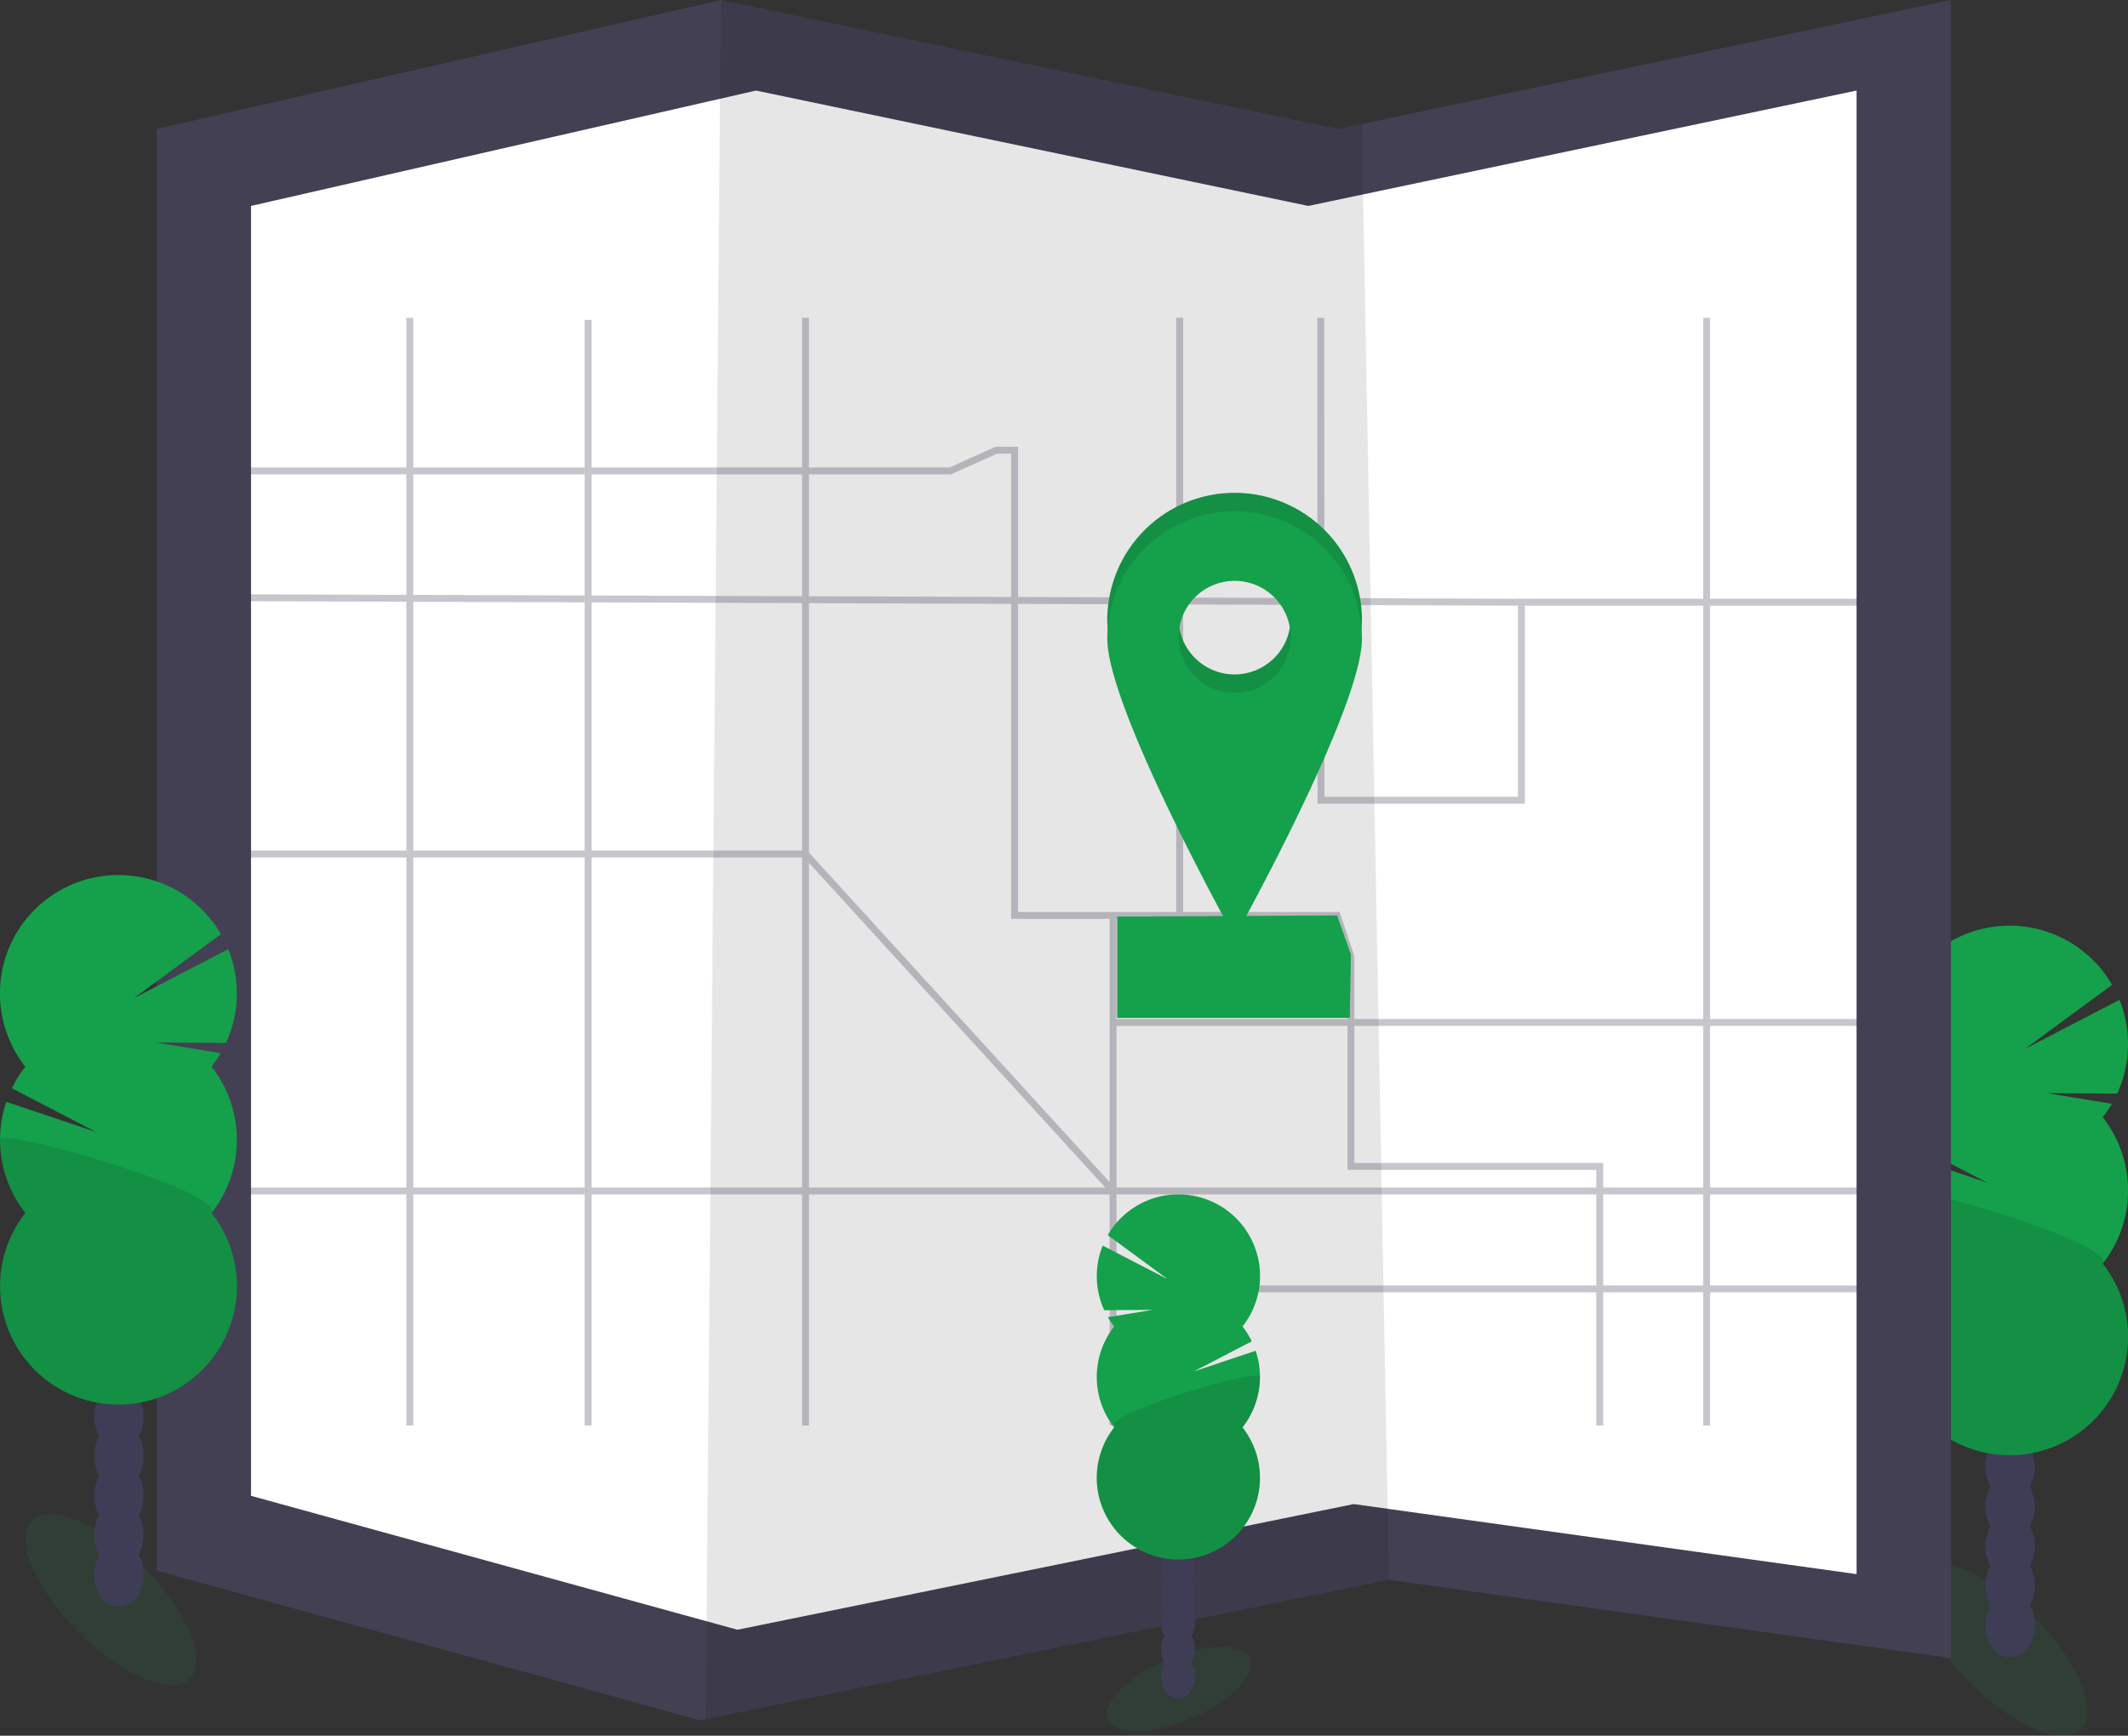 <svg xmlns="http://www.w3.org/2000/svg" id="e937dd5c-1a88-46eb-b274-68931cd56025" data-name="Layer 1" width="923.8" height="753.71" viewBox="0 0 923.8 753.71" class="injected-svg gridItem__media" xmlns:xlink="http://www.w3.org/1999/xlink"><rect x="0" y="0" width="923.8" height="753.71" fill="#333333" stroke="none"/><title>map</title><ellipse cx="1007.29" cy="789.73" rx="19.99" ry="48.53" transform="translate(-401.49 870.42) rotate(-45)" fill="#15A04B" opacity="0.1"></ellipse><ellipse cx="872.63" cy="705.7" rx="10.73" ry="14.05" fill="#3F3D56"></ellipse><ellipse cx="872.63" cy="688.53" rx="10.73" ry="14.05" fill="#3F3D56"></ellipse><ellipse cx="872.63" cy="671.36" rx="10.73" ry="14.05" fill="#3F3D56"></ellipse><ellipse cx="872.63" cy="654.19" rx="10.73" ry="14.05" fill="#3F3D56"></ellipse><ellipse cx="872.63" cy="637.02" rx="10.73" ry="14.05" fill="#3F3D56"></ellipse><ellipse cx="872.63" cy="619.85" rx="10.73" ry="14.05" fill="#3F3D56"></ellipse><ellipse cx="872.63" cy="602.68" rx="10.73" ry="14.05" fill="#3F3D56"></ellipse><path d="M1050.9,558.33a51.13,51.13,0,0,0,4-5.88l-28.2-4.63,30.5.22a51.54,51.54,0,0,0,1-40.73l-40.91,21.23L1055,500.8a51.41,51.41,0,1,0-84.9,57.53,51.16,51.16,0,0,0-5.86,9.37l36.6,19-39-13.1a51.45,51.45,0,0,0,8.29,48.27,51.4,51.4,0,1,0,80.8,0,51.41,51.41,0,0,0,0-63.56Z" transform="translate(-138.1 -73.15)" fill="#15A04B"></path><path d="M959.1,590.11a51.16,51.16,0,0,0,11,31.78,51.4,51.4,0,1,0,80.8,0C1057.79,613.15,959.1,584.34,959.1,590.11Z" transform="translate(-138.1 -73.15)" opacity="0.1"></path><polygon points="846.97 0 846.97 720 602.97 686 306.36 746.51 303.97 747 67.97 682 67.97 56 312.97 0 580.97 56 591.16 53.85 846.97 0" fill="#444053"></polygon><polygon points="805.97 39.32 805.97 683.53 587.66 653.11 322.27 707.25 320.13 707.68 108.97 649.53 108.97 89.42 328.19 39.32 567.97 89.42 577.09 87.5 805.97 39.32" fill="#FFFFFF"></polygon><polygon points="602.97 686 306.36 746.51 312.97 0 580.97 56 591.16 53.85 602.97 686" opacity="0.1"></polygon><g opacity="0.3"><polyline points="573.35 138 573.47 347.5 660.47 347.5 660.47 261.5 809.47 261.5 826.97 239.06" fill="none" stroke="#444053" stroke-miterlimit="10" stroke-width="3px"></polyline><polyline points="88.97 204.5 412.47 204.5 432.47 195.5 440.47 195.5 440.47 397.5 580.47 397.5 586.47 415.5 586.47 506.5 694.47 506.5 694.47 619" fill="none" stroke="#444053" stroke-miterlimit="10" stroke-width="3px"></polyline><line x1="483.2" y1="619" x2="483.2" y2="397.5" fill="none" stroke="#444053" stroke-miterlimit="10" stroke-width="3px"></line><line x1="826.97" y1="559.66" x2="483.2" y2="559.66" fill="none" stroke="#444053" stroke-miterlimit="10" stroke-width="3px"></line><line x1="740.87" y1="138" x2="740.87" y2="619" fill="none" stroke="#444053" stroke-miterlimit="10" stroke-width="3px"></line><line x1="87.97" y1="517.14" x2="826.97" y2="517.14" fill="none" stroke="#444053" stroke-miterlimit="10" stroke-width="3px"></line><line x1="177.91" y1="619" x2="177.91" y2="138" fill="none" stroke="#444053" stroke-miterlimit="10" stroke-width="3px"></line><line x1="349.69" y1="138" x2="349.69" y2="619" fill="none" stroke="#444053" stroke-miterlimit="10" stroke-width="3px"></line><line x1="88.97" y1="259.5" x2="660.47" y2="261.5" fill="none" stroke="#444053" stroke-miterlimit="10" stroke-width="3px"></line><line x1="255.3" y1="138.87" x2="255.3" y2="619" fill="none" stroke="#444053" stroke-miterlimit="10" stroke-width="3px"></line><polyline points="87.97 370.82 349.69 370.82 483.2 517.14" fill="none" stroke="#444053" stroke-miterlimit="10" stroke-width="3px"></polyline><line x1="512.12" y1="138" x2="512.12" y2="397.5" fill="none" stroke="#444053" stroke-miterlimit="10" stroke-width="3px"></line><line x1="483.2" y1="443.98" x2="826.97" y2="443.98" fill="none" stroke="#444053" stroke-miterlimit="10" stroke-width="3px"></line></g><polygon points="585.97 442 484.97 442 484.97 398 580.47 397.5 586.47 414.5 585.97 442" fill="#15A04B"></polygon><path d="M674.07,287.15a55.28,55.28,0,0,0-55.28,55.28c0,30.53,55.28,129.72,55.28,129.72S729.35,373,729.35,342.43A55.28,55.28,0,0,0,674.07,287.15Zm0,78.86a24.32,24.32,0,1,1,24.32-24.32A24.32,24.32,0,0,1,674.07,366Z" transform="translate(-138.1 -73.15)" fill="#15A04B"></path><path d="M674.07,287.15a55.28,55.28,0,0,0-55.28,55.28c0,30.53,55.28,129.72,55.28,129.72S729.35,373,729.35,342.43A55.28,55.28,0,0,0,674.07,287.15Zm0,78.86a24.32,24.32,0,1,1,24.32-24.32A24.32,24.32,0,0,1,674.07,366Z" transform="translate(-138.1 -73.15)" opacity="0.1"></path><path d="M674.07,295.15a55.28,55.28,0,0,0-55.28,55.28c0,30.53,55.28,129.72,55.28,129.72S729.35,381,729.35,350.43A55.28,55.28,0,0,0,674.07,295.15Zm0,78.86a24.32,24.32,0,1,1,24.32-24.32A24.32,24.32,0,0,1,674.07,374Z" transform="translate(-138.1 -73.15)" fill="#15A04B"></path><ellipse cx="649.86" cy="806.61" rx="33.45" ry="13.78" transform="translate(-404.13 249.64) rotate(-23.3)" fill="#15A04B" opacity="0.1"></ellipse><ellipse cx="511.39" cy="727.97" rx="7.4" ry="9.68" fill="#3F3D56"></ellipse><ellipse cx="511.39" cy="716.13" rx="7.4" ry="9.68" fill="#3F3D56"></ellipse><ellipse cx="511.39" cy="704.3" rx="7.4" ry="9.68" fill="#3F3D56"></ellipse><ellipse cx="511.39" cy="692.47" rx="7.4" ry="9.68" fill="#3F3D56"></ellipse><ellipse cx="511.39" cy="680.63" rx="7.4" ry="9.68" fill="#3F3D56"></ellipse><ellipse cx="511.39" cy="668.8" rx="7.4" ry="9.68" fill="#3F3D56"></ellipse><ellipse cx="511.39" cy="656.97" rx="7.4" ry="9.68" fill="#3F3D56"></ellipse><path d="M621.8,649.13a36.12,36.12,0,0,1-2.76-4l19.44-3.2-21,.16a35.54,35.54,0,0,1-.68-28.07L645,628.6l-26-19.12a35.43,35.43,0,1,1,58.51,39.65,35.55,35.55,0,0,1,4,6.46L656.3,668.7l26.9-9a35.45,35.45,0,0,1-5.71,33.27,35.43,35.43,0,1,1-55.69,0,35.44,35.44,0,0,1,0-43.81Z" transform="translate(-138.1 -73.15)" fill="#15A04B"></path><path d="M685.07,671a35.28,35.28,0,0,1-7.58,21.91,35.43,35.43,0,1,1-55.69,0C617.05,686.91,685.07,667.06,685.07,671Z" transform="translate(-138.1 -73.15)" opacity="0.1"></path><ellipse cx="186.29" cy="767.73" rx="19.99" ry="48.53" transform="translate(-626.4 283.44) rotate(-45)" fill="#15A04B" opacity="0.1"></ellipse><ellipse cx="51.63" cy="683.7" rx="10.73" ry="14.05" fill="#3F3D56"></ellipse><ellipse cx="51.63" cy="666.53" rx="10.73" ry="14.05" fill="#3F3D56"></ellipse><ellipse cx="51.63" cy="649.36" rx="10.73" ry="14.05" fill="#3F3D56"></ellipse><ellipse cx="51.63" cy="632.19" rx="10.73" ry="14.05" fill="#3F3D56"></ellipse><ellipse cx="51.63" cy="615.02" rx="10.73" ry="14.05" fill="#3F3D56"></ellipse><ellipse cx="51.63" cy="597.85" rx="10.73" ry="14.05" fill="#3F3D56"></ellipse><ellipse cx="51.63" cy="580.68" rx="10.73" ry="14.05" fill="#3F3D56"></ellipse><path d="M229.9,536.33a51.13,51.13,0,0,0,4-5.88l-28.2-4.63,30.5.22a51.54,51.54,0,0,0,1-40.73l-40.91,21.23L234,478.8a51.41,51.41,0,1,0-84.9,57.53,51.16,51.16,0,0,0-5.86,9.37l36.6,19-39-13.1a51.45,51.45,0,0,0,8.29,48.27,51.4,51.4,0,1,0,80.8,0,51.41,51.41,0,0,0,0-63.56Z" transform="translate(-138.1 -73.15)" fill="#15A04B"></path><path d="M138.1,568.11a51.16,51.16,0,0,0,11,31.78,51.4,51.4,0,1,0,80.8,0C236.79,591.15,138.1,562.34,138.1,568.11Z" transform="translate(-138.1 -73.15)" opacity="0.1"></path></svg>